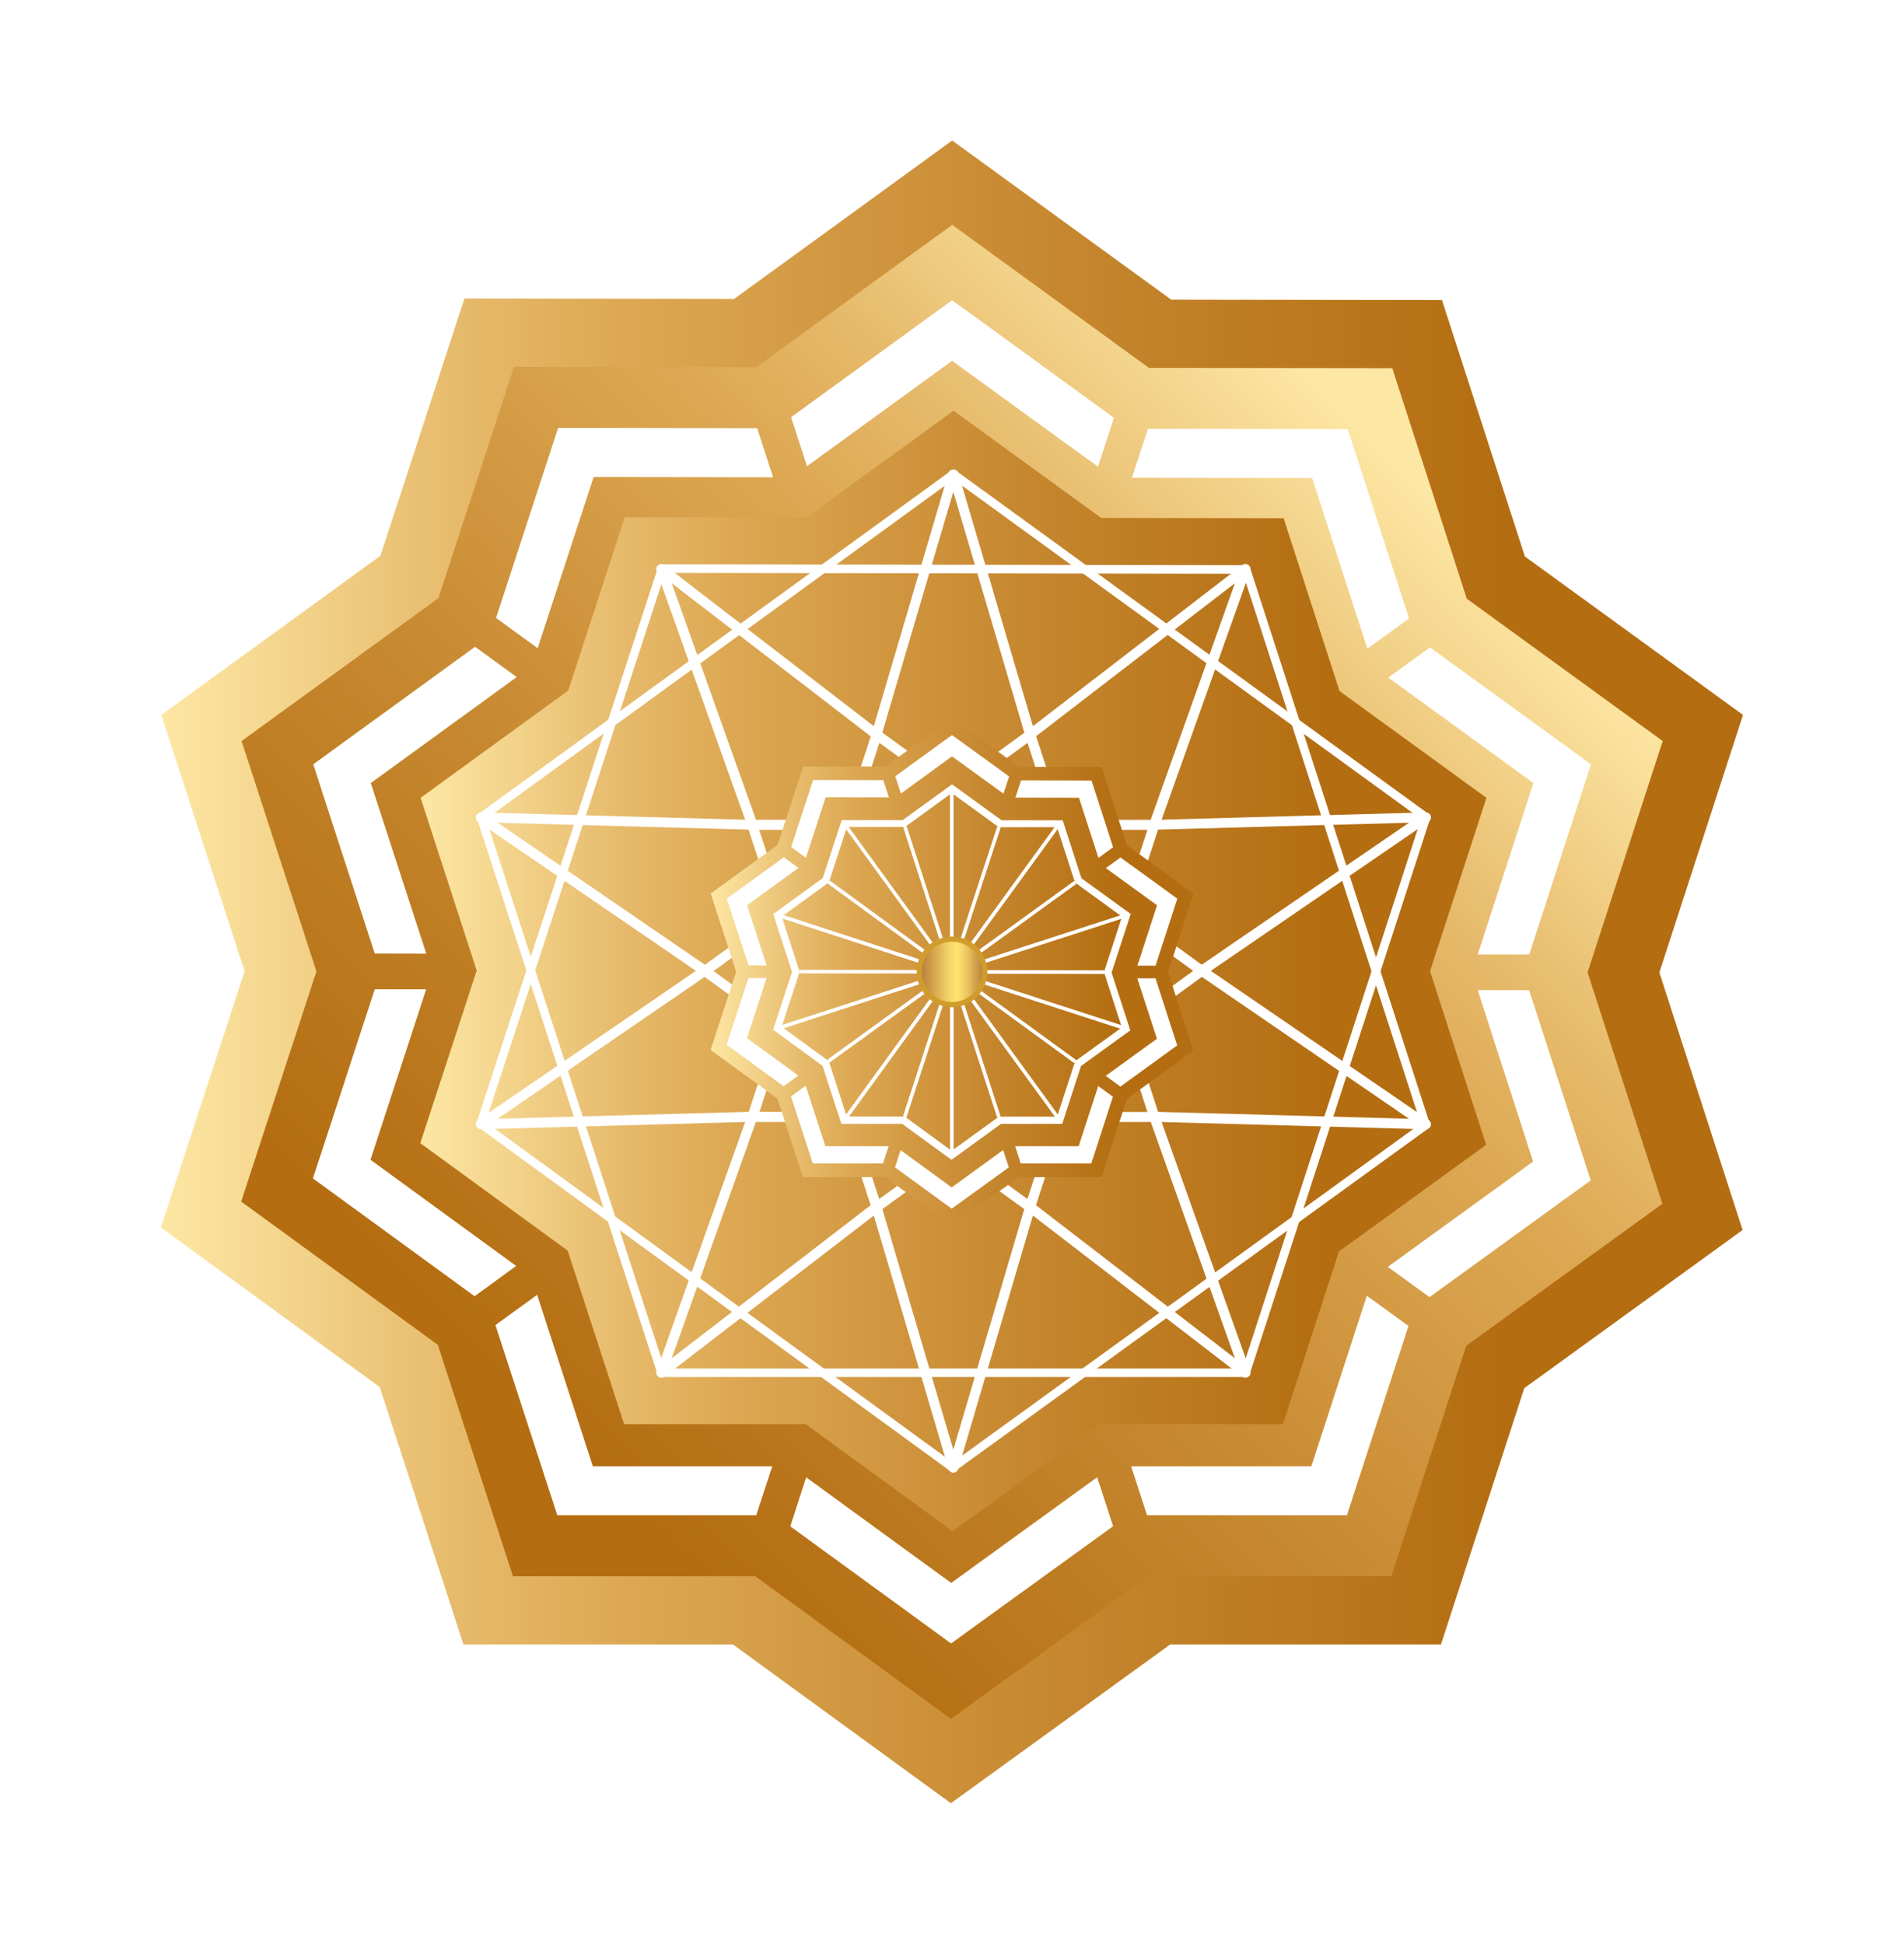 <?xml version="1.0" encoding="UTF-8"?>
<svg id="Layer_1" xmlns="http://www.w3.org/2000/svg" version="1.1" xmlns:xlink="http://www.w3.org/1999/xlink" viewBox="0 0 188.04 192">
  <!-- Generator: Adobe Illustrator 29.3.1, SVG Export Plug-In . SVG Version: 2.1.0 Build 151)  -->
  <defs>
    <style>
      .st0 {
        filter: url(#drop-shadow-6);
      }

      .st1 {
        fill: #fff;
      }

      .st2 {
        fill: url(#linear-gradient1);
        filter: url(#drop-shadow-2);
      }

      .st3 {
        fill: url(#linear-gradient2);
        filter: url(#drop-shadow-4);
      }

      .st4 {
        fill: url(#linear-gradient);
        filter: url(#drop-shadow-1);
      }

      .st5 {
        fill: url(#linear-gradient4);
      }

      .st6 {
        filter: url(#drop-shadow-3);
      }

      .st7 {
        fill: url(#linear-gradient3);
        filter: url(#drop-shadow-5);
      }

      .st8 {
        fill: #d09d2c;
      }
    </style>
    <linearGradient id="linear-gradient" x1="15.89" y1="96" x2="172.14" y2="96" gradientUnits="userSpaceOnUse">
      <stop offset="0" stop-color="#fde7a4"/>
      <stop offset=".19" stop-color="#e6ba6b"/>
      <stop offset=".29" stop-color="#dda853"/>
      <stop offset=".58" stop-color="#c5862d"/>
      <stop offset=".85" stop-color="#b46d11"/>
    </linearGradient>
    <filter id="drop-shadow-1" x="-8.72" y="-10.31" width="205" height="213" filterUnits="userSpaceOnUse">
      <feOffset dx="0" dy="0"/>
      <feGaussianBlur result="blur" stdDeviation="7.96"/>
      <feFlood flood-color="#000" flood-opacity=".75"/>
      <feComposite in2="blur" operator="in"/>
      <feComposite in="SourceGraphic"/>
    </filter>
    <linearGradient id="linear-gradient1" x1="36.09" y1="154.46" x2="141.13" y2="48.51" gradientUnits="userSpaceOnUse">
      <stop offset=".15" stop-color="#b46d11"/>
      <stop offset=".42" stop-color="#c5862d"/>
      <stop offset=".71" stop-color="#dda853"/>
      <stop offset=".81" stop-color="#e6ba6b"/>
      <stop offset="1" stop-color="#fde7a4"/>
    </linearGradient>
    <filter id="drop-shadow-2" x="12.51" y="10.92" width="164" height="171" filterUnits="userSpaceOnUse">
      <feOffset dx="0" dy="0"/>
      <feGaussianBlur result="blur1" stdDeviation="3.55"/>
      <feFlood flood-color="#000" flood-opacity=".75"/>
      <feComposite in2="blur1" operator="in"/>
      <feComposite in="SourceGraphic"/>
    </filter>
    <filter id="drop-shadow-3" x="19.71" y="19.12" width="148" height="154" filterUnits="userSpaceOnUse">
      <feOffset dx="0" dy="0"/>
      <feGaussianBlur result="blur2" stdDeviation="3.48"/>
      <feFlood flood-color="#000" flood-opacity=".75"/>
      <feComposite in2="blur2" operator="in"/>
      <feComposite in="SourceGraphic"/>
    </filter>
    <linearGradient id="linear-gradient2" x1="41.51" y1="95.91" x2="146.8" y2="95.91" xlink:href="#linear-gradient"/>
    <filter id="drop-shadow-4" x="30.51" y="28.92" width="128" height="134" filterUnits="userSpaceOnUse">
      <feOffset dx="0" dy="0"/>
      <feGaussianBlur result="blur3" stdDeviation="3.55"/>
      <feFlood flood-color="#000" flood-opacity=".75"/>
      <feComposite in2="blur3" operator="in"/>
      <feComposite in="SourceGraphic"/>
    </filter>
    <linearGradient id="linear-gradient3" x1="70.17" y1="96" x2="117.86" y2="96" xlink:href="#linear-gradient"/>
    <filter id="drop-shadow-5" x="51.12" y="51.53" width="86" height="89" filterUnits="userSpaceOnUse">
      <feOffset dx="0" dy="0"/>
      <feGaussianBlur result="blur4" stdDeviation="6.35"/>
      <feFlood flood-color="#000" flood-opacity=".75"/>
      <feComposite in2="blur4" operator="in"/>
      <feComposite in="SourceGraphic"/>
    </filter>
    <filter id="drop-shadow-6" x="60.51" y="61.92" width="68" height="69" filterUnits="userSpaceOnUse">
      <feOffset dx="0" dy="0"/>
      <feGaussianBlur result="blur5" stdDeviation="3.55"/>
      <feFlood flood-color="#000" flood-opacity=".75"/>
      <feComposite in2="blur5" operator="in"/>
      <feComposite in="SourceGraphic"/>
    </filter>
    <linearGradient id="linear-gradient4" x1="90.79" y1="96" x2="97.25" y2="96" gradientUnits="userSpaceOnUse">
      <stop offset="0" stop-color="#b57837"/>
      <stop offset=".2" stop-color="#d2a24d"/>
      <stop offset=".44" stop-color="#f2d166"/>
      <stop offset=".57" stop-color="#ffe370"/>
      <stop offset=".64" stop-color="#f8d96a"/>
      <stop offset=".76" stop-color="#e5be5c"/>
      <stop offset=".91" stop-color="#c89445"/>
      <stop offset="1" stop-color="#b57837"/>
    </linearGradient>
  </defs>
  <polygon class="st4" points="163.88 96.06 172.14 70.62 150.6 54.97 142.41 29.64 115.67 29.6 94.04 13.88 72.5 29.53 45.87 29.48 37.57 54.9 15.93 70.62 24.16 95.94 15.89 121.25 37.5 137.01 45.77 162.44 72.39 162.44 93.91 178.12 115.57 162.44 142.31 162.44 150.54 137.12 172.1 121.5 163.88 96.06"/>
  <polygon class="st2" points="156.79 96.05 164.21 73.2 144.86 59.14 137.5 36.37 113.47 36.34 94.04 22.21 74.68 36.27 50.76 36.24 43.3 59.08 23.86 73.2 31.25 95.95 23.82 118.69 43.24 132.84 50.66 155.7 74.59 155.7 93.92 169.79 113.38 155.7 137.41 155.7 144.8 132.94 164.18 118.91 156.79 96.05"/>
  <g class="st6">
    <polygon class="st1" points="36.59 114.56 42.09 97.72 37.01 97.72 32 113.06 30.9 116.4 33.74 118.47 46.87 128.04 50.98 125.05 36.59 114.56"/>
    <polygon class="st1" points="37.01 94.19 42.1 94.2 36.62 77.35 51.03 66.88 46.92 63.89 33.78 73.43 30.94 75.5 32.02 78.84 37.01 94.19"/>
    <polygon class="st1" points="135.04 64.08 139.16 61.09 134.19 45.73 133.11 42.39 129.6 42.38 113.37 42.36 111.79 47.19 129.59 47.22 135.04 64.08"/>
    <polygon class="st1" points="151.44 77.35 145.94 94.28 151.03 94.28 156.04 78.84 157.13 75.5 154.29 73.43 141.23 63.95 137.11 66.93 151.44 77.35"/>
    <polygon class="st1" points="53.05 127.9 48.93 130.89 53.95 146.33 55.04 149.67 74.69 149.67 76.27 144.84 58.55 144.84 53.05 127.9"/>
    <polygon class="st1" points="58.64 42.27 55.12 42.27 54.03 45.61 48.99 61.04 53.1 64.03 58.63 47.11 76.35 47.14 74.78 42.3 58.64 42.27"/>
    <polygon class="st1" points="129.51 144.84 111.71 144.84 113.28 149.67 133.03 149.67 134.11 146.33 139.1 130.98 134.99 127.99 129.51 144.84"/>
    <polygon class="st1" points="151.02 97.81 145.94 97.8 151.41 114.74 137.06 125.14 141.18 128.13 154.25 118.66 157.1 116.6 156.02 113.26 151.02 97.81"/>
    <polygon class="st1" points="94.03 29.66 91.19 31.72 78.13 41.21 79.7 46.05 94.03 35.64 108.44 46.1 110.01 41.27 96.88 31.72 94.03 29.66"/>
    <polygon class="st1" points="93.94 156.36 79.62 145.93 78.05 150.77 91.09 160.27 93.93 162.34 96.77 160.28 109.93 150.76 108.36 145.92 93.94 156.36"/>
  </g>
  <polygon class="st3" points="141.23 95.94 146.8 78.81 132.29 68.26 126.77 51.19 108.75 51.16 94.17 40.57 79.66 51.11 61.71 51.09 56.12 68.21 41.54 78.81 47.08 95.87 41.51 112.92 56.07 123.54 61.64 140.68 79.58 140.68 94.08 151.25 108.68 140.68 126.7 140.68 132.24 123.61 146.77 113.09 141.23 95.94"/>
  <g>
    <g>
      <path class="st1" d="M123.01,136.02h-57.68c-.18,0-.34-.12-.4-.29l-17.82-54.86c-.06-.17,0-.36.15-.47l46.66-33.9c.15-.11.35-.11.5,0l46.67,33.9c.15.11.21.3.15.47l-17.82,54.86c-.05.17-.22.29-.4.29ZM65.63,135.18h57.07l17.64-54.28-46.17-33.54-46.17,33.54,17.64,54.28Z"/>
      <path class="st1" d="M94.09,145.39c-.09,0-.17-.03-.25-.08l-46.61-33.98c-.15-.11-.21-.3-.15-.47l17.91-54.83c.05-.17.22-.29.4-.29h0l57.68.09c.18,0,.34.12.4.29l17.74,54.89c.05.17,0,.36-.16.47l-46.72,33.83c-.07.05-.16.08-.25.08ZM47.97,110.84l46.12,33.62,46.22-33.47-17.55-54.31-57.07-.09-17.73,54.25Z"/>
    </g>
    <path class="st1" d="M94.16,145.47c-.22,0-.42-.14-.48-.36l-7.38-25.04-20.68,15.92c-.17.13-.42.14-.6,0-.18-.13-.25-.36-.18-.57l8.75-24.59-26.09.72c-.18,0-.42-.13-.49-.34-.07-.21.01-.44.19-.56l21.53-14.75-21.53-14.75c-.18-.12-.26-.35-.19-.56.07-.21.31-.35.49-.34l26.09.72-8.75-24.59c-.08-.21,0-.44.18-.57s.42-.13.6,0l20.68,15.92,7.38-25.04c.12-.42.83-.42.95,0l7.38,25.04,20.68-15.92c.17-.14.42-.14.6,0,.18.13.25.36.18.57l-8.75,24.59,26.09-.72c.22,0,.42.13.49.34.07.21-.01.44-.19.56l-21.53,14.75,21.53,14.75c.18.12.26.35.19.56-.07.21-.27.33-.49.34l-26.09-.72,8.75,24.59c.08.21,0,.44-.18.57-.18.13-.42.13-.6,0l-20.68-15.92-7.38,25.04c-.06.21-.26.36-.48.36ZM86.57,118.74c.05,0,.1,0,.15.02.16.05.28.18.32.33l7.11,24.11,7.11-24.11c.05-.16.17-.28.32-.33.16-.05.33-.02.46.08l19.92,15.33-8.43-23.68c-.05-.15-.03-.33.07-.46.1-.14.25-.23.42-.21l25.13.69-20.74-14.21c-.14-.09-.22-.25-.22-.41s.08-.32.22-.41l20.74-14.21-25.13.69c-.18-.03-.32-.07-.42-.21-.1-.13-.12-.3-.07-.46l8.43-23.68-19.92,15.33c-.13.1-.31.13-.46.08-.16-.05-.28-.18-.32-.33l-7.11-24.11-7.11,24.11c-.05.16-.17.28-.32.33-.15.05-.33.02-.46-.08l-19.92-15.33,8.43,23.68c.05.15.03.33-.07.46-.1.13-.24.18-.42.21l-25.13-.69,20.73,14.21c.14.09.22.25.22.41s-.08.32-.22.41l-20.73,14.21,25.13-.69c.17-.03.32.07.42.21.1.13.12.3.07.46l-8.43,23.68,19.92-15.33c.09-.07.19-.1.3-.1Z"/>
    <path class="st1" d="M78.52,96.06l-4.69-14.42c-.05-.15-.02-.32.07-.45.09-.13.24-.21.4-.21h15.16v.99h-14.48l4.47,13.77-.95.31Z"/>
    <path class="st1" d="M106.71,105.22l-.58-.81,11.71-8.51-7.03-5.1c-.18-.13-.25-.35-.18-.56l2.69-8.27h-14.48v-.99h15.16c.16,0,.31.08.4.21.1.13.12.29.07.45l-2.79,8.57,7.29,5.29c.13.09.21.24.21.4s-.08.31-.21.4l-12.27,8.91Z"/>
    <path class="st1" d="M86.57,119.74c-.05,0-.1,0-.15-.02-.15-.05-.27-.17-.32-.32l-4.69-14.42.95-.31,4.47,13.77,11.71-8.51.58.81-12.27,8.91c-.09.06-.19.09-.29.09Z"/>
    <path class="st1" d="M101.74,119.74c-.1,0-.21-.03-.29-.09l-12.27-8.91.58-.81,11.71,8.51,4.47-13.77.95.31-4.69,14.42c-.05.15-.17.27-.32.32-.05.02-.1.02-.15.02Z"/>
    <path class="st1" d="M109.79,96.06l-.95-.31,1.68-5.16-4.39-3.19c-.09-.06-.15-.15-.18-.25l-4.47-13.77-11.71,8.51-.58-.81,12.27-8.91c.13-.09.29-.12.45-.07.15.05.27.17.32.32l4.64,14.27,4.55,3.31c.18.13.25.35.18.56l-1.79,5.51Z"/>
    <path class="st1" d="M81.6,105.22l-12.27-8.91c-.13-.09-.21-.24-.21-.4s.08-.31.21-.4l12.27-8.91.58.81-11.71,8.51,11.71,8.51-.58.81Z"/>
    <path class="st1" d="M89.47,110.83h-15.16c-.16,0-.31-.08-.4-.21-.1-.13-.12-.29-.07-.45l4.69-14.42.95.31-4.47,13.77h14.48v.99Z"/>
    <path class="st1" d="M82.36,87.15l-.95-.31,4.69-14.42c.05-.15.17-.27.32-.32.15-.05.31-.02.45.07l12.27,8.91-.58.81-11.71-8.51-4.47,13.77Z"/>
    <path class="st1" d="M114,110.83h-15.16v-.99h14.48l-4.47-13.77.95-.31,4.69,14.42c.05.15.02.32-.07.45-.09.13-.24.21-.4.21Z"/>
  </g>
  <g>
    <path class="st7" d="M117.86,88.26l-6.57-4.78-2.5-7.73h-8.16s-6.6-4.81-6.6-4.81l-6.57,4.77h-8.13s-2.54,7.75-2.54,7.75l-6.6,4.8,2.51,7.73-2.52,7.72,6.6,4.81,2.52,7.76h8.13l6.57,4.79,6.61-4.79h8.17l2.51-7.73,6.58-4.76-2.51-7.76,2.52-7.76Z"/>
    <g class="st0">
      <polygon class="st1" points="73.77 102.55 75.71 96.61 73.91 96.61 72.15 102.02 71.76 103.19 72.76 103.92 77.39 107.3 78.84 106.24 73.77 102.55"/>
      <polygon class="st1" points="73.92 95.36 75.71 95.36 73.78 89.42 78.86 85.73 77.41 84.68 72.78 88.04 71.77 88.77 72.16 89.95 73.92 95.36"/>
      <polygon class="st1" points="114.27 89.42 112.33 95.39 114.12 95.39 115.89 89.95 116.27 88.77 115.27 88.04 110.66 84.7 109.21 85.75 114.27 89.42"/>
      <polygon class="st1" points="114.12 96.64 112.32 96.64 114.26 102.61 109.2 106.27 110.65 107.33 115.26 103.99 116.26 103.26 115.88 102.09 114.12 96.64"/>
      <polygon class="st1" points="79.57 107.25 78.12 108.3 79.89 113.75 80.27 114.93 87.2 114.93 87.76 113.22 81.51 113.22 79.57 107.25"/>
      <polygon class="st1" points="108.48 84.74 109.93 83.69 108.18 78.28 107.8 77.1 106.56 77.09 100.84 77.08 100.28 78.79 106.56 78.8 108.48 84.74"/>
      <polygon class="st1" points="94.02 72.61 93.02 73.33 88.42 76.68 88.97 78.39 94.02 74.71 99.1 78.4 99.66 76.7 95.02 73.33 94.02 72.61"/>
      <polygon class="st1" points="81.54 77.05 80.3 77.05 79.92 78.23 78.14 83.67 79.59 84.73 81.54 78.76 87.79 78.77 87.23 77.06 81.54 77.05"/>
      <polygon class="st1" points="106.53 113.22 100.26 113.22 100.81 114.93 107.77 114.93 108.16 113.75 109.91 108.33 108.46 107.28 106.53 113.22"/>
      <polygon class="st1" points="93.99 117.29 88.94 113.61 88.39 115.31 92.98 118.66 93.99 119.39 94.99 118.67 99.63 115.31 99.07 113.6 93.99 117.29"/>
    </g>
    <g>
      <rect class="st1" x="102.97" y="90.12" width=".36" height="11.8" transform="translate(6.9 198.95) rotate(-89.87)"/>
      <path class="st1" d="M109.8,96.02l1.71-5.25.16-.49-.42-.3-4.45-3.23-1.69-5.23-.16-.49h-.52s-5.52-.01-5.52-.01l-4.47-3.24-.42-.3-.42.3-4.45,3.23h-5.5s-.52-.01-.52-.01l-.16.49-1.72,5.25-4.47,3.25-.42.3.16.49,1.7,5.23-1.71,5.22-.16.49.42.3,4.46,3.26,1.71,5.25.16.49h6.01l4.44,3.24.42.3.42-.3,4.47-3.24h6.04l.16-.49,1.7-5.23,4.45-3.22.42-.3-.16-.49-1.7-5.25ZM110.83,90.55h0s0,0,0,0h0ZM104.44,81.76l-.05-.04h.04s.01.04.01.04ZM94.03,78.34h-.01,0s0,0,0,0ZM83.7,81.69l-.05.04v-.04h.05ZM77.23,90.53v.02s-.01-.01-.01-.01h.01ZM77.21,101.43h0s0,0,0,0h0ZM93.98,113.66h.04-.02s-.02,0-.02,0ZM104.41,110.3h0s0,0,0,0h0ZM106.32,104.74l-9.58-6.98-.05-.03h-.07v.19s-.09.13-.09.13l9.54,6.95.1-.14h0s-1.7,5.23-1.7,5.23l-8.41-11.57-.29.21,8.41,11.57h-5.5l.13-.04-3.64-11.24-.34.11,3.64,11.24.15-.05-4.44,3.22v-14.3h-.35v14.32l-4.32-3.15,3.67-11.28-.34-.11-3.65,11.22.16.05h0s-5.5,0-5.5,0l8.4-11.58-.29-.21-8.4,11.58-1.7-5.24.08.11,9.55-6.92-.21-.29-9.55,6.92.11.15-4.44-3.24,13.59-4.41-.11-.34-13.62,4.42,1.71-5.25v.16s11.8.01,11.8.01v-.35s-11.8-.01-11.8-.01v.18s-1.7-5.25-1.7-5.25l13.6,4.43.11-.34-13.58-4.42,4.43-3.22-.08.1,9.52,6.95.05.03h.07v-.19s.09-.13.09-.13l-9.52-6.95-.08.12,1.69-5.18,8.4,11.57h.01s.25-.23.25-.23l-8.41-11.58h5.52s-.13.05-.13.05l3.63,11.24.34-.11-3.63-11.24-.16.05,4.43-3.22v14.3h.35v-14.3l4.47,3.25-.16-.05-3.67,11.21.34.11,3.67-11.21-.17-.06h5.5s-8.4,11.56-8.4,11.56l-.03.05v.07h.19s.13.09.13.09l8.42-11.58,1.7,5.25-.09-.12-9.56,6.93.21.29,9.56-6.93-.09-.13,4.44,3.23-13.62,4.42.11.34,13.62-4.42-1.71,5.26,1.69,5.24-13.6-4.42-.11.34,13.62,4.43-4.34,3.14ZM110.8,101.5v-.04s.02.02.02.02h-.02Z"/>
    </g>
    <g>
      <path class="st5" d="M97.25,96c0,1.79-1.45,3.23-3.23,3.23s-3.23-1.45-3.23-3.23,1.45-3.23,3.23-3.23,3.23,1.45,3.23,3.23Z"/>
      <path class="st8" d="M94.02,99.49c-1.92,0-3.49-1.56-3.49-3.49s1.56-3.49,3.49-3.49,3.49,1.56,3.49,3.49-1.56,3.49-3.49,3.49ZM94.02,93.02c-1.64,0-2.98,1.34-2.98,2.98s1.34,2.98,2.98,2.98,2.98-1.34,2.98-2.98-1.34-2.98-2.98-2.98Z"/>
    </g>
  </g>
</svg>